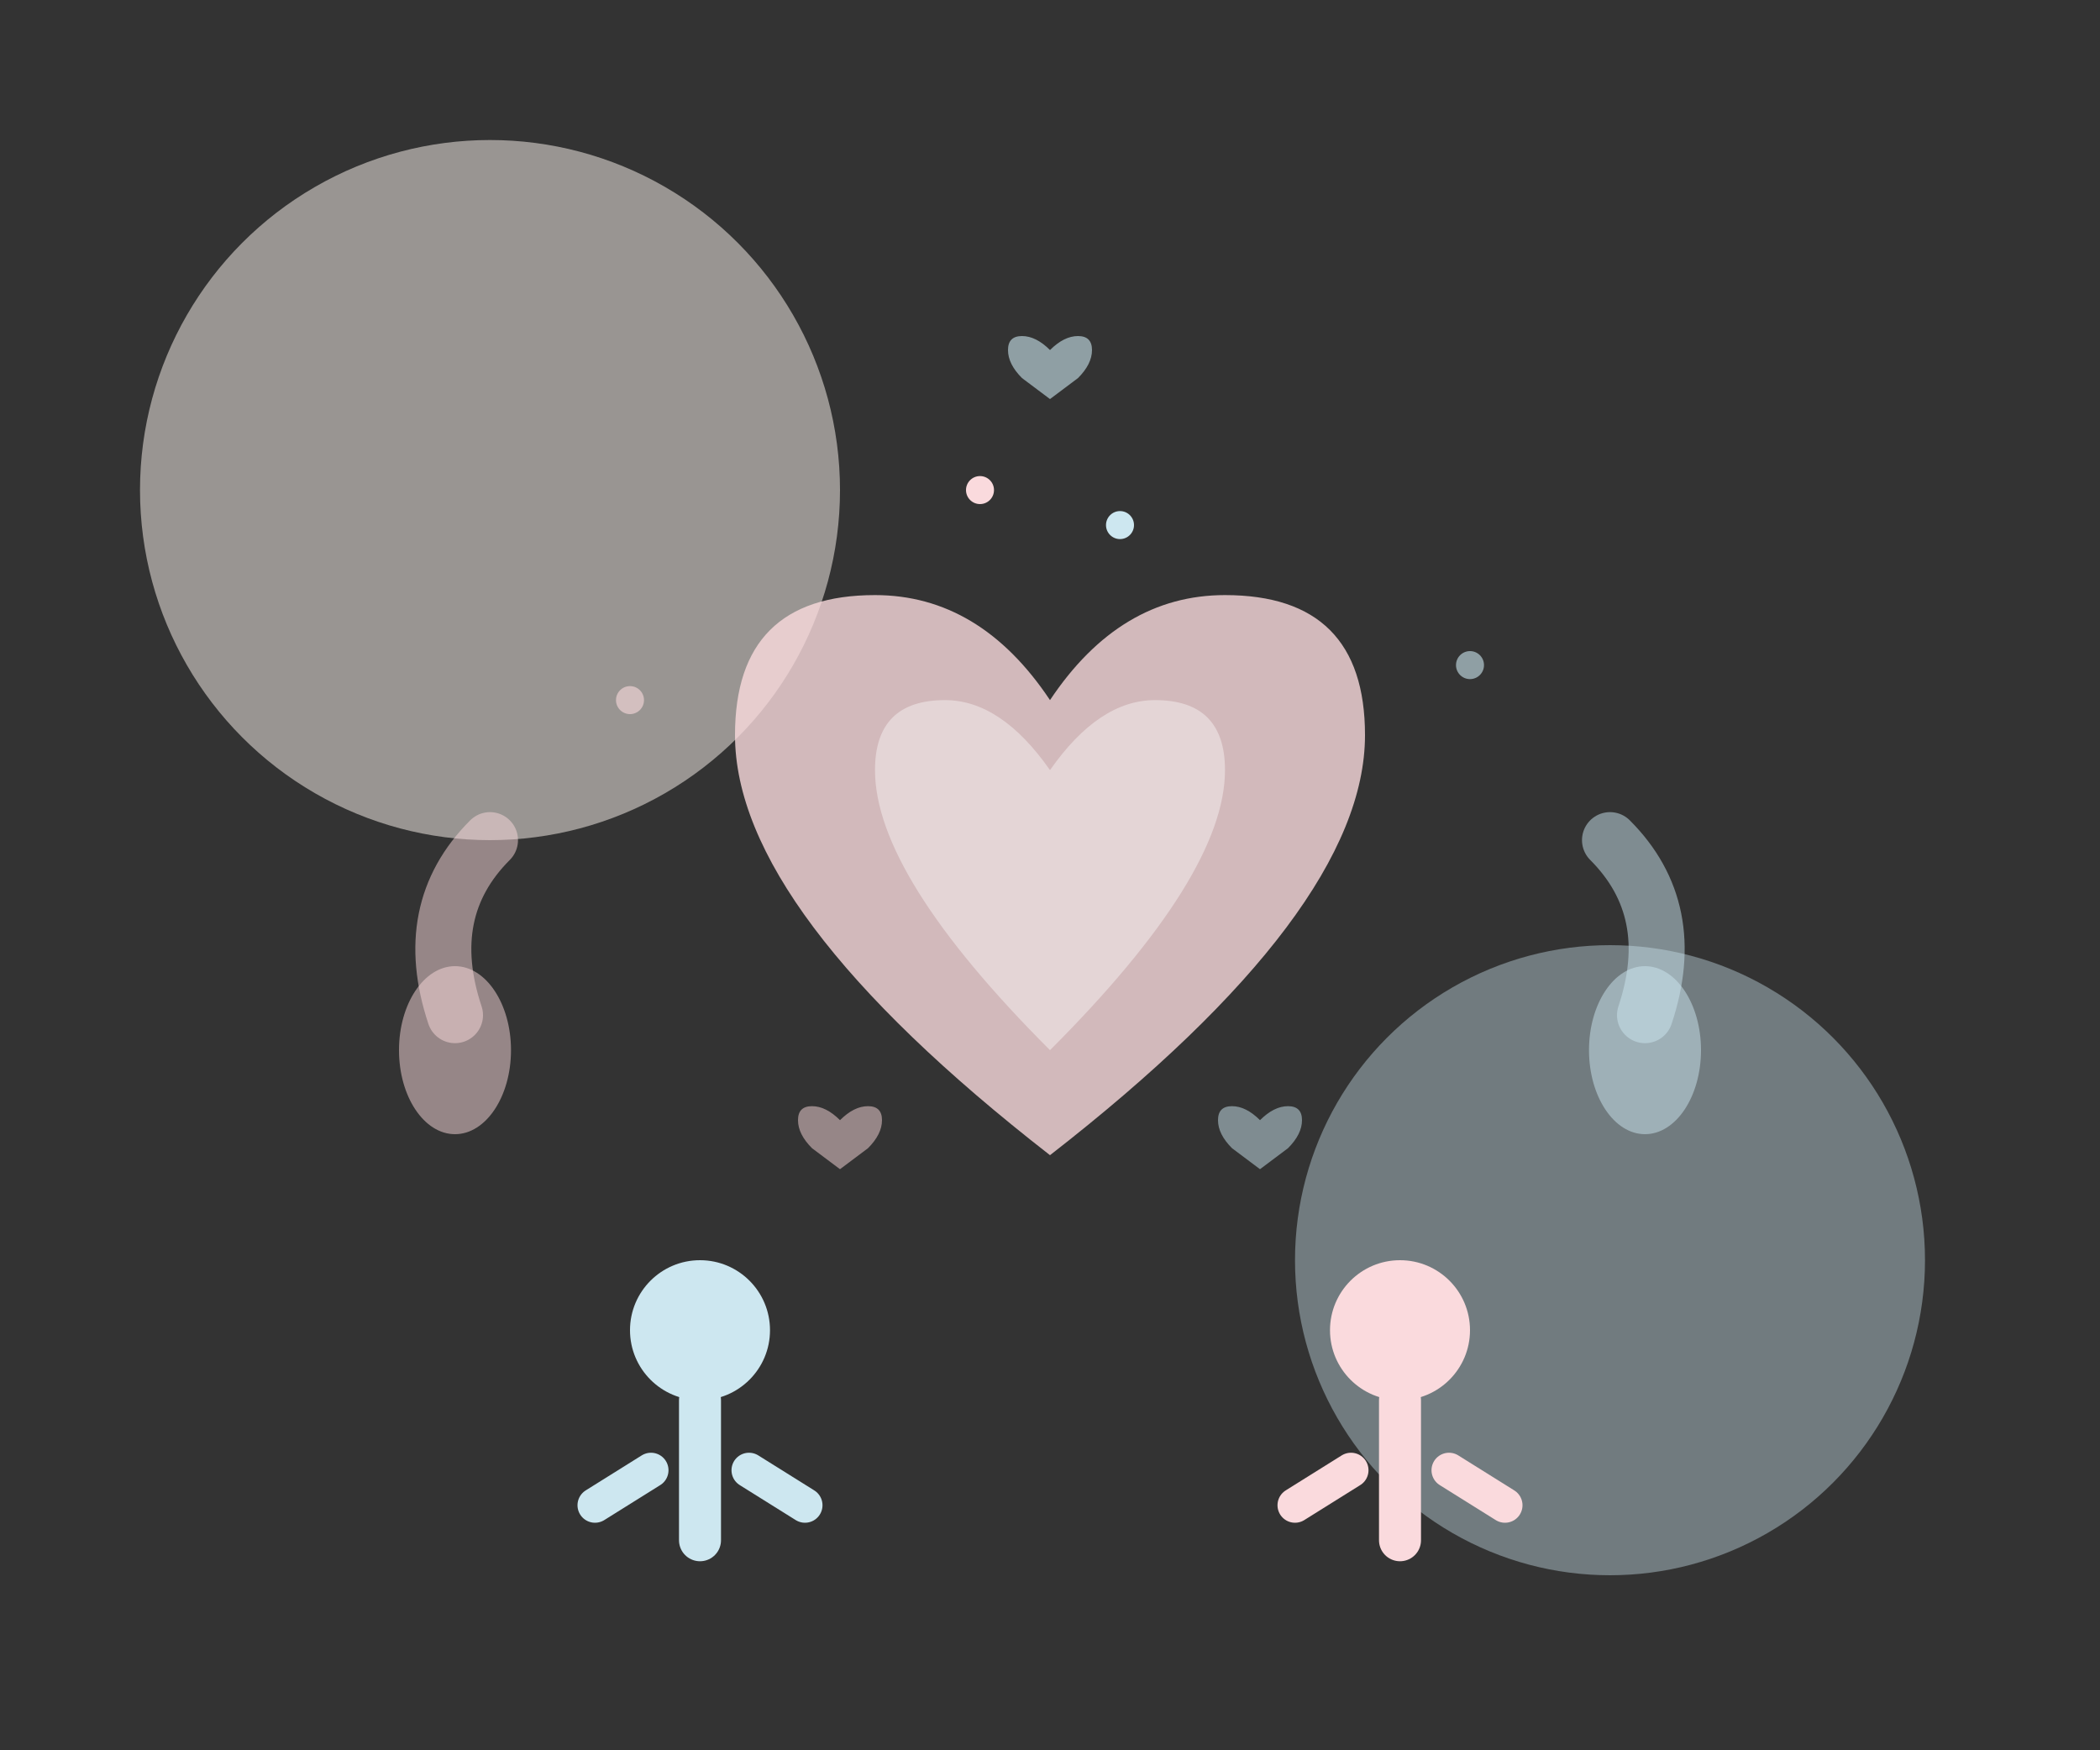 <svg xmlns="http://www.w3.org/2000/svg" viewBox="0 0 300 250" fill="none">
  <rect x="0" y="0" width="300" height="250" fill="#333333" stroke="none"/>
  <!-- Background circles -->
  <circle cx="70" cy="70" r="50" fill="#FFF8F3" opacity="0.5"/>
  <circle cx="230" cy="180" r="45" fill="#CDE7F0" opacity="0.4"/>
  
  <!-- Large heart in center -->
  <path d="M150 100 Q140 85 125 85 Q105 85 105 105 Q105 130 150 165 Q195 130 195 105 Q195 85 175 85 Q160 85 150 100 Z" fill="#FADADD" opacity="0.8"/>
  
  <!-- Inner heart detail -->
  <path d="M150 110 Q143 100 135 100 Q125 100 125 110 Q125 125 150 150 Q175 125 175 110 Q175 100 165 100 Q157 100 150 110 Z" fill="white" opacity="0.4"/>
  
  <!-- Small child figure on left -->
  <circle cx="100" cy="190" r="10" fill="#CDE7F0"/>
  <path d="M100 200 L100 220" stroke="#CDE7F0" stroke-width="6" stroke-linecap="round"/>
  <path d="M93 210 L85 215" stroke="#CDE7F0" stroke-width="5" stroke-linecap="round"/>
  <path d="M107 210 L115 215" stroke="#CDE7F0" stroke-width="5" stroke-linecap="round"/>
  
  <!-- Small child figure on right -->
  <circle cx="200" cy="190" r="10" fill="#FADADD"/>
  <path d="M200 200 L200 220" stroke="#FADADD" stroke-width="6" stroke-linecap="round"/>
  <path d="M193 210 L185 215" stroke="#FADADD" stroke-width="5" stroke-linecap="round"/>
  <path d="M207 210 L215 215" stroke="#FADADD" stroke-width="5" stroke-linecap="round"/>
  
  <!-- Protective hands -->
  <path d="M70 120 Q60 130 65 145" stroke="#FADADD" stroke-width="8" stroke-linecap="round" opacity="0.5"/>
  <ellipse cx="65" cy="150" rx="8" ry="12" fill="#FADADD" opacity="0.5"/>
  
  <path d="M230 120 Q240 130 235 145" stroke="#CDE7F0" stroke-width="8" stroke-linecap="round" opacity="0.5"/>
  <ellipse cx="235" cy="150" rx="8" ry="12" fill="#CDE7F0" opacity="0.5"/>
  
  <!-- Decorative small hearts -->
  <path d="M150 50 Q148 48 146 48 Q144 48 144 50 Q144 52 146 54 L150 57 L154 54 Q156 52 156 50 Q156 48 154 48 Q152 48 150 50 Z" fill="#CDE7F0" opacity="0.6"/>
  
  <path d="M120 160 Q118 158 116 158 Q114 158 114 160 Q114 162 116 164 L120 167 L124 164 Q126 162 126 160 Q126 158 124 158 Q122 158 120 160 Z" fill="#FADADD" opacity="0.5"/>
  
  <path d="M180 160 Q178 158 176 158 Q174 158 174 160 Q174 162 176 164 L180 167 L184 164 Q186 162 186 160 Q186 158 184 158 Q182 158 180 160 Z" fill="#CDE7F0" opacity="0.5"/>
  
  <!-- Sparkles -->
  <circle cx="140" cy="70" r="2" fill="#FADADD"/>
  <circle cx="160" cy="75" r="2" fill="#CDE7F0"/>
  <circle cx="90" cy="100" r="2" fill="#FADADD" opacity="0.6"/>
  <circle cx="210" cy="95" r="2" fill="#CDE7F0" opacity="0.6"/>
</svg>